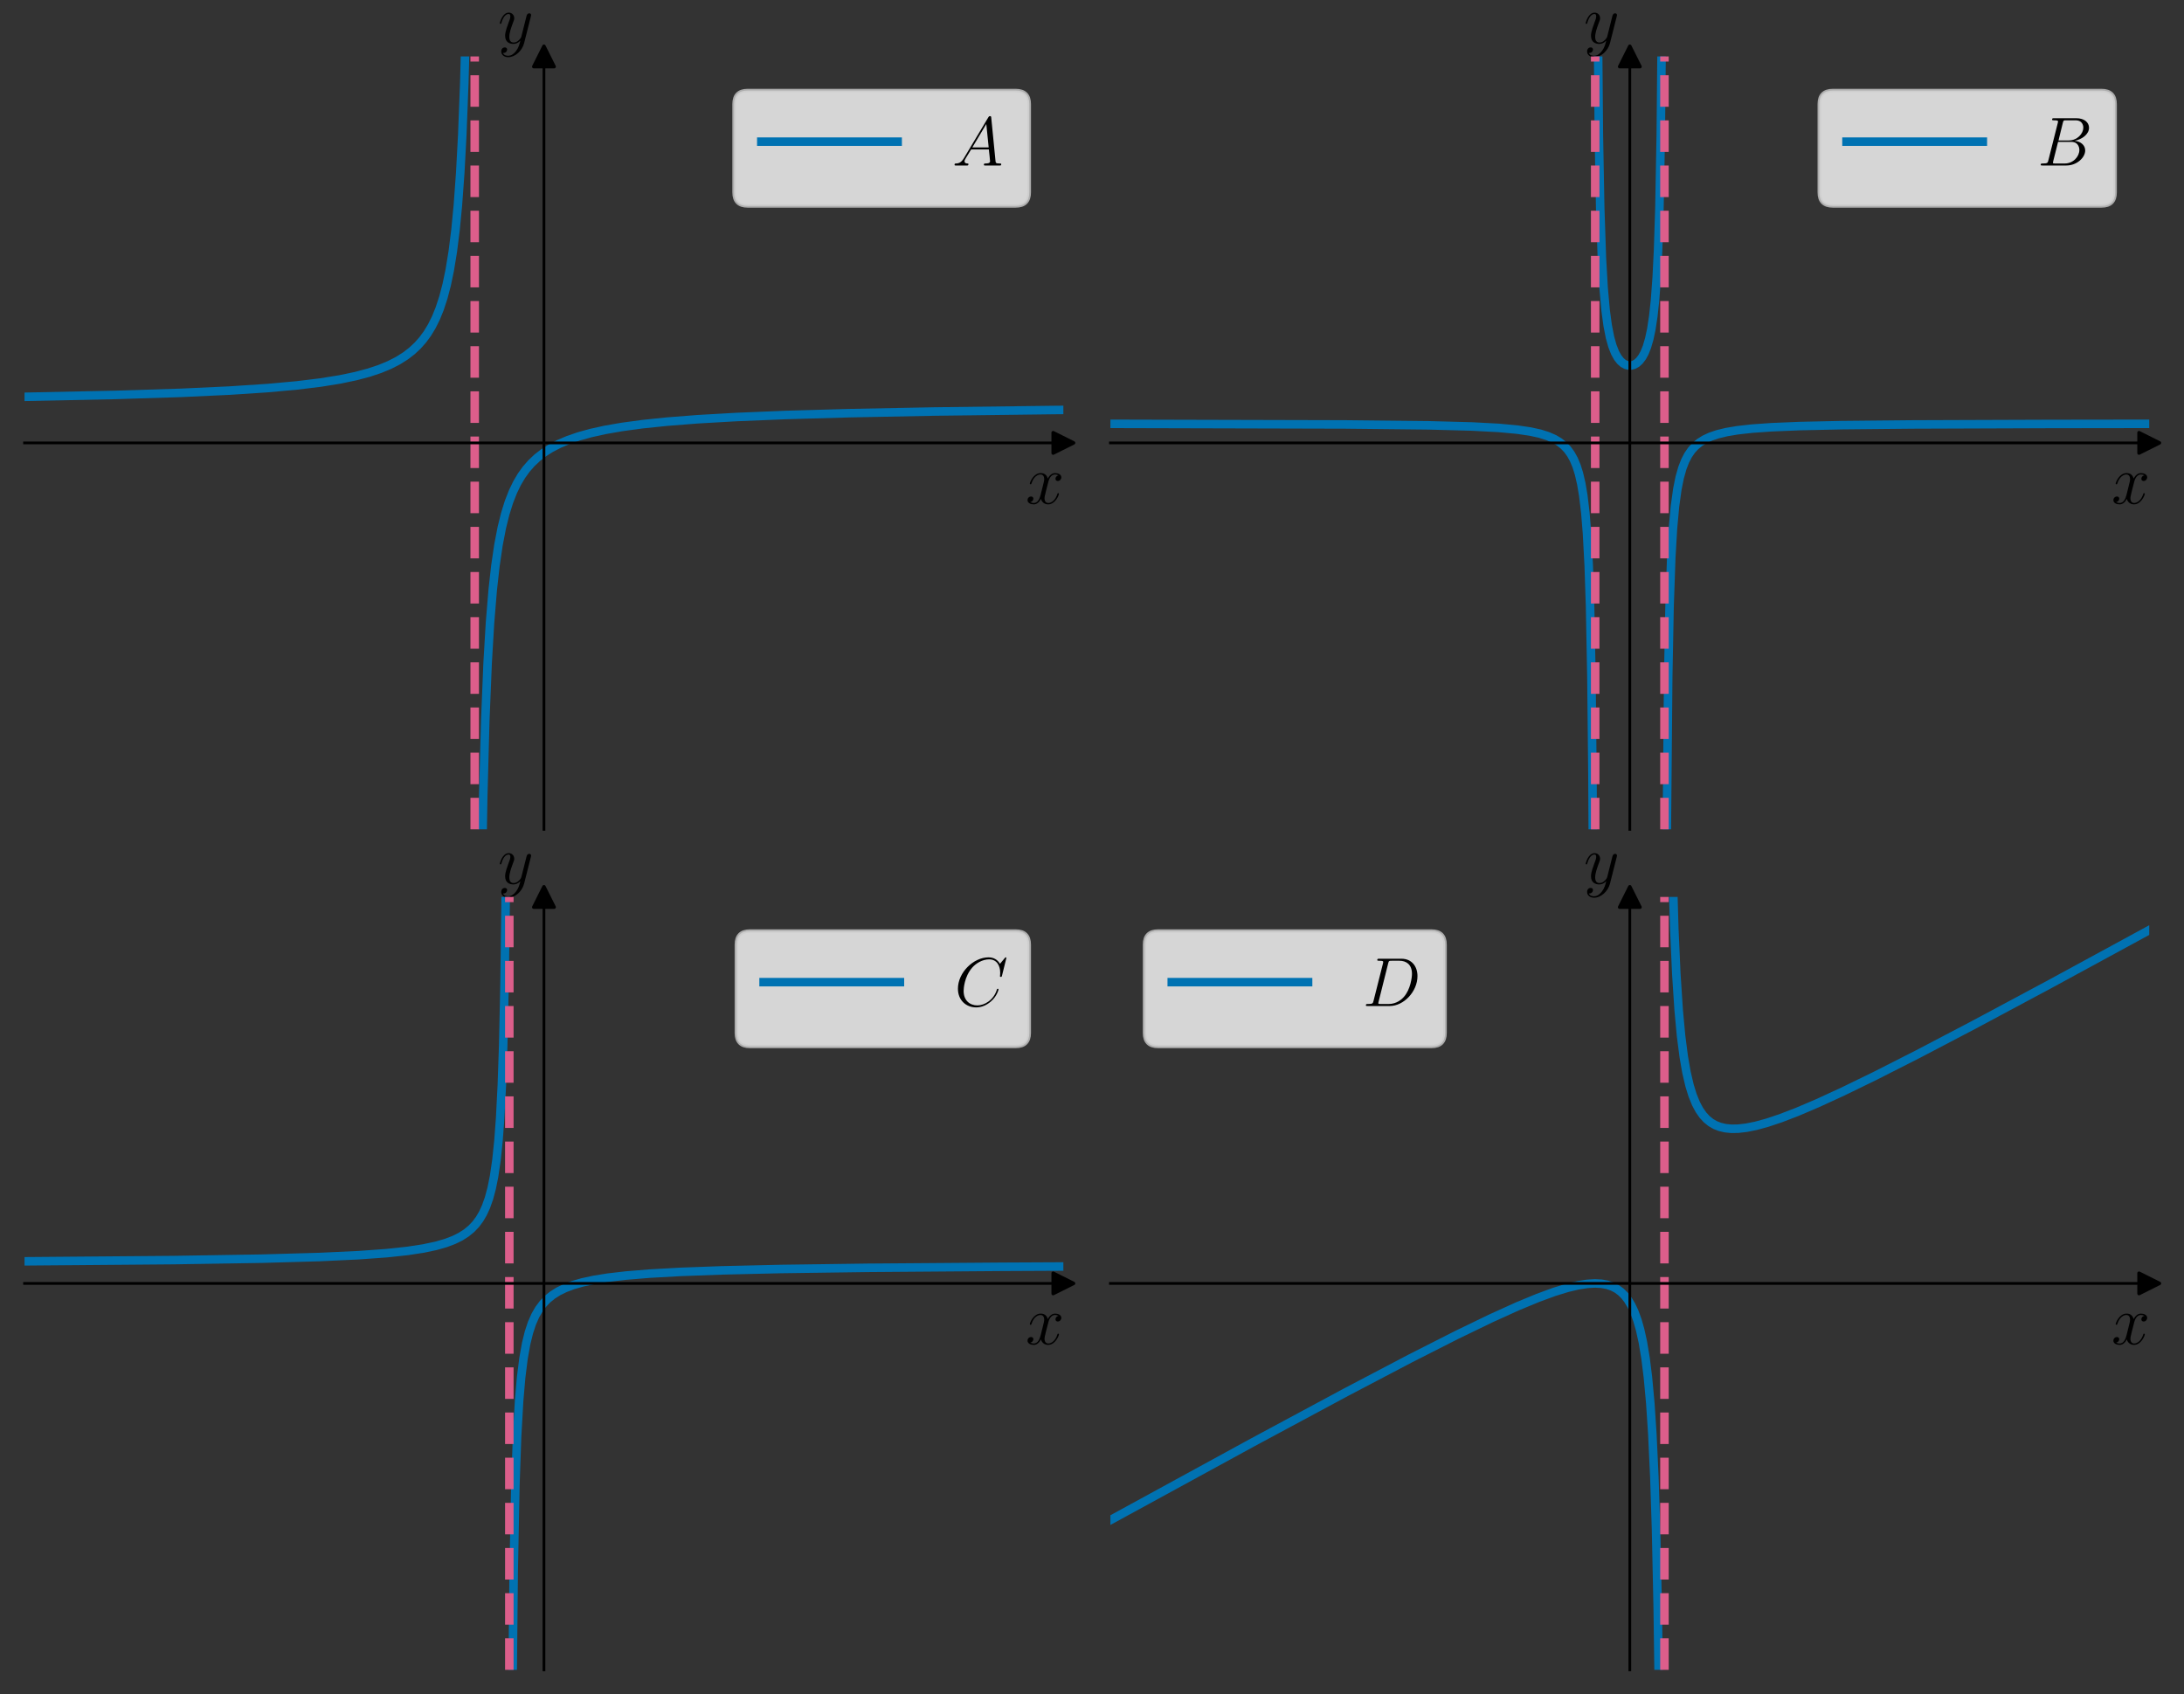 <?xml version="1.0" encoding="utf-8" standalone="no"?>
<!DOCTYPE svg PUBLIC "-//W3C//DTD SVG 1.1//EN"
  "http://www.w3.org/Graphics/SVG/1.1/DTD/svg11.dtd">
<svg xmlns:xlink="http://www.w3.org/1999/xlink" width="640.8pt" height="497.12pt" viewBox="0 0 640.8 497.12" xmlns="http://www.w3.org/2000/svg" version="1.1">
 <rect x="0" y="0" width="640.8" height="497.12" fill="#333333" stroke="none"/>
 <defs>
  <style type="text/css">*{stroke-linejoin: round; stroke-linecap: butt}</style>
 </defs>
 <g id="figure_1">
  <g id="patch_1">
   <path d="M 0 497.12 
L 640.8 497.12 
L 640.8 0 
L 0 0 
L 0 497.12 
z
" style="fill: none"/>
  </g>
  <g id="axes_1">
   <g id="patch_2">
    <path d="M 7.2 243.32 
L 312 243.32 
L 312 16.556 
L 7.2 16.556 
L 7.2 243.32 
z
" style="fill: none"/>
   </g>
   <g id="matplotlib.axis_1">
    <g id="text_1">
     <!-- $x$ -->
     <g transform="translate(300.913 147.775) scale(0.2 -0.2)">
      <defs>
       <path id="CMMI12-78" d="M 3034 2606 
C 2829 2567 2752 2414 2752 2293 
C 2752 2139 2874 2088 2963 2088 
C 3155 2088 3290 2254 3290 2427 
C 3290 2695 2982 2816 2714 2816 
C 2323 2816 2106 2433 2048 2312 
C 1901 2816 1504 2816 1389 2816 
C 736 2816 390 1980 390 1839 
C 390 1814 416 1782 461 1782 
C 512 1782 525 1820 538 1846 
C 755 2555 1184 2689 1370 2689 
C 1658 2689 1715 2420 1715 2267 
C 1715 2127 1677 1980 1600 1673 
L 1382 798 
C 1286 415 1101 64 762 64 
C 730 64 570 64 435 147 
C 666 192 717 383 717 460 
C 717 588 621 664 499 664 
C 346 664 179 530 179 326 
C 179 57 480 -64 755 -64 
C 1062 -64 1280 179 1414 441 
C 1517 64 1837 -64 2074 -64 
C 2726 -64 3072 773 3072 913 
C 3072 945 3046 971 3008 971 
C 2950 971 2944 939 2925 888 
C 2752 326 2381 64 2093 64 
C 1869 64 1747 230 1747 492 
C 1747 632 1773 734 1875 1156 
L 2099 2024 
C 2195 2408 2413 2689 2707 2689 
C 2720 2689 2899 2689 3034 2606 
z
" transform="scale(0.016)"/>
      </defs>
      <use xlink:href="#CMMI12-78" transform="scale(0.996)"/>
     </g>
    </g>
   </g>
   <g id="matplotlib.axis_2">
    <g id="text_2">
     <!-- $y$ -->
     <g transform="translate(146.087 12.681) scale(0.2 -0.2)">
      <defs>
       <path id="CMMI12-79" d="M 1683 -700 
C 1510 -939 1261 -1152 947 -1152 
C 870 -1152 563 -1152 467 -889 
C 486 -895 518 -895 531 -895 
C 723 -895 851 -729 851 -582 
C 851 -435 730 -384 634 -384 
C 531 -384 307 -458 307 -759 
C 307 -1071 582 -1286 947 -1286 
C 1587 -1286 2234 -700 2413 6 
L 3040 2485 
C 3046 2517 3059 2556 3059 2594 
C 3059 2689 2982 2753 2886 2753 
C 2829 2753 2694 2727 2643 2535 
L 2170 658 
C 2138 543 2138 530 2086 460 
C 1958 281 1747 64 1440 64 
C 1082 64 1050 415 1050 588 
C 1050 952 1222 1443 1395 1903 
C 1466 2088 1504 2178 1504 2305 
C 1504 2574 1312 2816 998 2816 
C 410 2816 173 1890 173 1839 
C 173 1814 198 1782 243 1782 
C 301 1782 307 1807 333 1897 
C 486 2433 730 2689 979 2689 
C 1037 2689 1146 2689 1146 2478 
C 1146 2312 1075 2127 979 1884 
C 666 1047 666 837 666 683 
C 666 77 1101 -64 1421 -64 
C 1606 -64 1837 -6 2061 230 
L 2067 224 
C 1971 -147 1907 -392 1683 -700 
z
" transform="scale(0.016)"/>
      </defs>
      <use xlink:href="#CMMI12-79" transform="scale(0.996)"/>
     </g>
    </g>
   </g>
   <g id="line2d_1">
    <defs>
     <path id="m20536d75b6" d="M 3 0 
L -3 -3 
L -3 3 
z
" style="stroke: #000000; stroke-linejoin: miter"/>
    </defs>
    <g>
     <use xlink:href="#m20536d75b6" x="312" y="129.938" style="stroke: #000000; stroke-linejoin: miter"/>
    </g>
   </g>
   <g id="line2d_2">
    <defs>
     <path id="m2963f57550" d="M 0 -3 
L -3 3 
L 3 3 
z
" style="stroke: #000000; stroke-linejoin: miter"/>
    </defs>
    <g>
     <use xlink:href="#m2963f57550" x="159.6" y="16.556" style="stroke: #000000; stroke-linejoin: miter"/>
    </g>
   </g>
   <g id="line2d_3">
    <path d="M 7.113 116.421 
L 33.81 115.869 
L 53.063 115.26 
L 67.453 114.59 
L 78.469 113.864 
L 87.103 113.08 
L 94.05 112.233 
L 99.707 111.323 
L 104.371 110.35 
L 108.242 109.321 
L 111.517 108.227 
L 114.296 107.073 
L 116.777 105.802 
L 118.96 104.427 
L 120.846 102.978 
L 122.533 101.404 
L 124.021 99.726 
L 125.411 97.835 
L 126.701 95.706 
L 127.892 93.311 
L 128.984 90.63 
L 130.075 87.313 
L 131.068 83.532 
L 131.961 79.253 
L 132.854 73.784 
L 133.648 67.466 
L 134.343 60.271 
L 135.037 50.72 
L 135.633 39.638 
L 136.228 24.23 
L 136.724 5.906 
L 136.871 -1 
M 140.042 498.12 
L 140.396 376.544 
L 140.793 308.886 
L 141.29 261.902 
L 141.786 233.525 
L 142.381 211.46 
L 143.076 194.466 
L 143.771 182.73 
L 144.565 173.095 
L 145.359 165.977 
L 146.252 159.908 
L 147.244 154.76 
L 148.237 150.754 
L 149.328 147.26 
L 150.519 144.224 
L 151.71 141.769 
L 153 139.59 
L 154.39 137.66 
L 155.978 135.847 
L 157.665 134.265 
L 159.55 132.807 
L 161.634 131.483 
L 164.016 130.242 
L 166.696 129.104 
L 169.772 128.045 
L 173.345 127.054 
L 177.513 126.132 
L 182.476 125.267 
L 188.43 124.459 
L 195.675 123.707 
L 204.706 123.002 
L 216.02 122.353 
L 230.41 121.76 
L 249.167 121.221 
L 274.275 120.733 
L 308.812 120.299 
L 312.087 120.267 
L 312.087 120.267 
" clip-path="url(#pfd28291aa7)" style="fill: none; stroke: #0072b2; stroke-width: 2.5; stroke-linecap: square"/>
   </g>
   <g id="line2d_4">
    <path d="M 139.28 243.32 
L 139.28 16.556 
" clip-path="url(#pfd28291aa7)" style="fill: none; stroke-dasharray: 9.25,4; stroke-dashoffset: 0; stroke: #dc5e8b; stroke-width: 2.5"/>
   </g>
   <g id="patch_3">
    <path d="M 159.6 243.32 
L 159.6 16.556 
" style="fill: none; stroke: #000000; stroke-width: 0.8; stroke-linejoin: miter; stroke-linecap: square"/>
   </g>
   <g id="patch_4">
    <path d="M 312 243.32 
L 312 16.556 
" style="fill: none"/>
   </g>
   <g id="patch_5">
    <path d="M 7.2 129.938 
L 312 129.938 
" style="fill: none; stroke: #000000; stroke-width: 0.8; stroke-linejoin: miter; stroke-linecap: square"/>
   </g>
   <g id="patch_6">
    <path d="M 7.2 16.556 
L 312 16.556 
" style="fill: none"/>
   </g>
   <g id="legend_1">
    <g id="patch_7">
     <path d="M 219.374 60.432 
L 298 60.432 
Q 302 60.432 302 56.432 
L 302 30.556 
Q 302 26.556 298 26.556 
L 219.374 26.556 
Q 215.374 26.556 215.374 30.556 
L 215.374 56.432 
Q 215.374 60.432 219.374 60.432 
z
" style="fill: #ffffff; opacity: 0.8; stroke: #cccccc; stroke-linejoin: miter"/>
    </g>
    <g id="line2d_5">
     <path d="M 223.374 41.556 
L 243.374 41.556 
L 263.374 41.556 
" style="fill: none; stroke: #0072b2; stroke-width: 2.5; stroke-linecap: square"/>
    </g>
    <g id="text_3">
     <!-- $A$ -->
     <g transform="translate(279.374 48.556) scale(0.2 -0.2)">
      <defs>
       <path id="CMMI12-41" d="M 1088 691 
C 864 314 646 186 339 186 
C 269 180 218 180 218 58 
C 218 24 250 0 294 0 
C 410 0 698 0 813 0 
C 998 0 1203 0 1382 0 
C 1421 0 1498 0 1498 122 
C 1498 180 1446 186 1408 186 
C 1261 186 1139 236 1139 388 
C 1139 476 1178 546 1261 685 
L 1747 1479 
L 3379 1479 
C 3386 1423 3386 1373 3392 1316 
C 3411 1152 3488 495 3488 376 
C 3488 186 3162 186 3059 186 
C 2989 186 2918 186 2918 70 
C 2918 0 2976 0 3014 0 
C 3123 0 3251 0 3360 0 
L 3725 0 
C 4115 0 4397 0 4403 0 
C 4448 0 4518 0 4518 122 
C 4518 186 4461 186 4365 186 
C 4013 186 4006 244 3987 434 
L 3597 4404 
C 3584 4531 3558 4544 3488 4544 
C 3424 4544 3386 4531 3328 4435 
L 1088 691 
z
M 1856 1664 
L 3142 3819 
L 3360 1664 
L 1856 1664 
z
" transform="scale(0.016)"/>
      </defs>
      <use xlink:href="#CMMI12-41" transform="scale(0.996)"/>
     </g>
    </g>
   </g>
  </g>
  <g id="axes_2">
   <g id="patch_8">
    <path d="M 325.8 243.32 
L 630.6 243.32 
L 630.6 16.556 
L 325.8 16.556 
L 325.8 243.32 
z
" style="fill: none"/>
   </g>
   <g id="matplotlib.axis_3">
    <g id="text_4">
     <!-- $x$ -->
     <g transform="translate(619.513 147.775) scale(0.2 -0.2)">
      <use xlink:href="#CMMI12-78" transform="scale(0.996)"/>
     </g>
    </g>
   </g>
   <g id="matplotlib.axis_4">
    <g id="text_5">
     <!-- $y$ -->
     <g transform="translate(464.687 12.681) scale(0.2 -0.2)">
      <use xlink:href="#CMMI12-79" transform="scale(0.996)"/>
     </g>
    </g>
   </g>
   <g id="line2d_6">
    <g>
     <use xlink:href="#m20536d75b6" x="630.6" y="129.938" style="stroke: #000000; stroke-linejoin: miter"/>
    </g>
   </g>
   <g id="line2d_7">
    <g>
     <use xlink:href="#m2963f57550" x="478.2" y="16.556" style="stroke: #000000; stroke-linejoin: miter"/>
    </g>
   </g>
   <g id="line2d_8">
    <path d="M 325.713 124.345 
L 394.687 124.525 
L 419.101 124.787 
L 431.903 125.13 
L 439.743 125.545 
L 445.102 126.038 
L 448.973 126.607 
L 451.851 127.239 
L 454.134 127.958 
L 456.019 128.785 
L 457.508 129.672 
L 458.798 130.695 
L 459.89 131.835 
L 460.882 133.195 
L 461.775 134.81 
L 462.569 136.712 
L 463.264 138.916 
L 463.959 141.897 
L 464.554 145.424 
L 465.15 150.437 
L 465.646 156.551 
L 466.142 165.9 
L 466.539 177.867 
L 466.936 198.489 
L 467.234 227.325 
L 467.432 262.273 
L 467.631 331.146 
M 468.758 -1 
L 469.119 39.727 
L 469.516 61.159 
L 470.012 75.758 
L 470.509 84.432 
L 471.104 91.066 
L 471.7 95.475 
L 472.394 99.016 
L 473.089 101.5 
L 473.883 103.515 
L 474.677 104.937 
L 475.471 105.939 
L 476.265 106.622 
L 477.059 107.044 
L 477.853 107.242 
L 478.647 107.229 
L 479.441 107.004 
L 480.234 106.551 
L 481.028 105.833 
L 481.822 104.785 
L 482.517 103.515 
L 483.212 101.793 
L 483.906 99.424 
L 484.502 96.627 
L 485.097 92.723 
L 485.594 88.116 
L 486.09 81.425 
L 486.487 73.463 
L 486.884 61.159 
L 487.281 39.727 
L 487.578 9.3 
L 487.642 -1 
M 488.769 331.146 
L 489.067 242.344 
L 489.464 198.489 
L 489.861 177.867 
L 490.357 163.655 
L 490.853 155.131 
L 491.449 148.548 
L 492.144 143.519 
L 492.838 140.077 
L 493.632 137.28 
L 494.426 135.237 
L 495.319 133.516 
L 496.312 132.078 
L 497.404 130.88 
L 498.694 129.811 
L 500.182 128.889 
L 501.869 128.11 
L 503.954 127.404 
L 506.534 126.779 
L 509.809 126.229 
L 514.076 125.752 
L 519.832 125.346 
L 528.07 125.006 
L 540.475 124.734 
L 561.217 124.528 
L 601.212 124.386 
L 630.687 124.345 
L 630.687 124.345 
" clip-path="url(#p19777b599d)" style="fill: none; stroke: #0072b2; stroke-width: 2.5; stroke-linecap: square"/>
   </g>
   <g id="line2d_9">
    <path d="M 468.04 243.32 
L 468.04 16.556 
" clip-path="url(#p19777b599d)" style="fill: none; stroke-dasharray: 9.25,4; stroke-dashoffset: 0; stroke: #dc5e8b; stroke-width: 2.5"/>
   </g>
   <g id="line2d_10">
    <path d="M 488.36 243.32 
L 488.36 16.556 
" clip-path="url(#p19777b599d)" style="fill: none; stroke-dasharray: 9.25,4; stroke-dashoffset: 0; stroke: #dc5e8b; stroke-width: 2.5"/>
   </g>
   <g id="patch_9">
    <path d="M 478.2 243.32 
L 478.2 16.556 
" style="fill: none; stroke: #000000; stroke-width: 0.8; stroke-linejoin: miter; stroke-linecap: square"/>
   </g>
   <g id="patch_10">
    <path d="M 630.6 243.32 
L 630.6 16.556 
" style="fill: none"/>
   </g>
   <g id="patch_11">
    <path d="M 325.8 129.938 
L 630.6 129.938 
" style="fill: none; stroke: #000000; stroke-width: 0.8; stroke-linejoin: miter; stroke-linecap: square"/>
   </g>
   <g id="patch_12">
    <path d="M 325.8 16.556 
L 630.6 16.556 
" style="fill: none"/>
   </g>
   <g id="legend_2">
    <g id="patch_13">
     <path d="M 537.778 60.432 
L 616.6 60.432 
Q 620.6 60.432 620.6 56.432 
L 620.6 30.556 
Q 620.6 26.556 616.6 26.556 
L 537.778 26.556 
Q 533.778 26.556 533.778 30.556 
L 533.778 56.432 
Q 533.778 60.432 537.778 60.432 
z
" style="fill: #ffffff; opacity: 0.8; stroke: #cccccc; stroke-linejoin: miter"/>
    </g>
    <g id="line2d_11">
     <path d="M 541.778 41.556 
L 561.778 41.556 
L 581.778 41.556 
" style="fill: none; stroke: #0072b2; stroke-width: 2.5; stroke-linecap: square"/>
    </g>
    <g id="text_6">
     <!-- $B$ -->
     <g transform="translate(597.778 48.556) scale(0.2 -0.2)">
      <defs>
       <path id="CMMI12-42" d="M 2342 3921 
C 2400 4160 2426 4160 2675 4160 
L 3507 4160 
C 4230 4160 4230 3544 4230 3485 
C 4230 2966 3712 2304 2867 2304 
L 1946 2304 
L 2342 3921 
z
M 3424 2275 
C 4122 2402 4755 2886 4755 3473 
C 4755 3970 4314 4352 3590 4352 
L 1536 4352 
C 1414 4352 1357 4352 1357 4226 
C 1357 4160 1414 4160 1510 4160 
C 1901 4160 1901 4112 1901 4044 
C 1901 4032 1901 3993 1875 3897 
L 1011 472 
C 954 249 941 185 493 185 
C 371 185 307 185 307 70 
C 307 0 346 0 474 0 
L 2669 0 
C 3648 0 4403 739 4403 1383 
C 4403 1906 3942 2224 3424 2275 
z
M 2515 185 
L 1651 185 
C 1562 185 1549 185 1510 192 
C 1440 198 1434 211 1434 261 
C 1434 305 1446 343 1459 399 
L 1907 2176 
L 3110 2176 
C 3866 2176 3866 1483 3866 1433 
C 3866 828 3309 185 2515 185 
z
" transform="scale(0.016)"/>
      </defs>
      <use xlink:href="#CMMI12-42" transform="scale(0.996)"/>
     </g>
    </g>
   </g>
  </g>
  <g id="axes_3">
   <g id="patch_14">
    <path d="M 7.2 489.92 
L 312 489.92 
L 312 263.156 
L 7.2 263.156 
L 7.2 489.92 
z
" style="fill: none"/>
   </g>
   <g id="matplotlib.axis_5">
    <g id="text_7">
     <!-- $x$ -->
     <g transform="translate(300.913 394.375) scale(0.2 -0.2)">
      <use xlink:href="#CMMI12-78" transform="scale(0.996)"/>
     </g>
    </g>
   </g>
   <g id="matplotlib.axis_6">
    <g id="text_8">
     <!-- $y$ -->
     <g transform="translate(146.087 259.281) scale(0.2 -0.2)">
      <use xlink:href="#CMMI12-79" transform="scale(0.996)"/>
     </g>
    </g>
   </g>
   <g id="line2d_12">
    <g>
     <use xlink:href="#m20536d75b6" x="312" y="376.538" style="stroke: #000000; stroke-linejoin: miter"/>
    </g>
   </g>
   <g id="line2d_13">
    <g>
     <use xlink:href="#m2963f57550" x="159.6" y="263.156" style="stroke: #000000; stroke-linejoin: miter"/>
    </g>
   </g>
   <g id="line2d_14">
    <path d="M 7.113 370.06 
L 50.979 369.699 
L 76.98 369.279 
L 93.752 368.8 
L 105.264 368.261 
L 113.502 367.664 
L 119.555 367.014 
L 124.22 366.301 
L 127.892 365.523 
L 130.77 364.699 
L 133.152 363.797 
L 135.137 362.815 
L 136.824 361.738 
L 138.312 360.517 
L 139.603 359.159 
L 140.694 357.697 
L 141.687 356.012 
L 142.58 354.077 
L 143.473 351.564 
L 144.267 348.601 
L 144.962 345.146 
L 145.656 340.423 
L 146.252 334.737 
L 146.748 328.077 
L 147.244 318.406 
L 147.641 306.828 
L 148.038 288.692 
L 148.336 266.532 
L 148.634 228.008 
L 148.832 181.359 
L 149.031 89.476 
M 150.347 498.12 
L 150.718 461.024 
L 151.214 435.806 
L 151.71 421.612 
L 152.306 411.068 
L 152.901 404.152 
L 153.596 398.588 
L 154.39 394.142 
L 155.184 390.925 
L 156.077 388.226 
L 157.069 385.968 
L 158.161 384.078 
L 159.352 382.491 
L 160.642 381.153 
L 162.131 379.946 
L 163.818 378.881 
L 165.803 377.909 
L 168.085 377.047 
L 170.864 376.246 
L 174.238 375.514 
L 178.407 374.846 
L 183.666 374.235 
L 190.514 373.674 
L 199.545 373.168 
L 211.851 372.715 
L 229.219 372.313 
L 254.625 371.964 
L 293.925 371.666 
L 312.087 371.577 
L 312.087 371.577 
" clip-path="url(#p765971c87b)" style="fill: none; stroke: #0072b2; stroke-width: 2.5; stroke-linecap: square"/>
   </g>
   <g id="line2d_15">
    <path d="M 149.44 489.92 
L 149.44 263.156 
" clip-path="url(#p765971c87b)" style="fill: none; stroke-dasharray: 9.25,4; stroke-dashoffset: 0; stroke: #dc5e8b; stroke-width: 2.5"/>
   </g>
   <g id="patch_15">
    <path d="M 159.6 489.92 
L 159.6 263.156 
" style="fill: none; stroke: #000000; stroke-width: 0.8; stroke-linejoin: miter; stroke-linecap: square"/>
   </g>
   <g id="patch_16">
    <path d="M 312 489.92 
L 312 263.156 
" style="fill: none"/>
   </g>
   <g id="patch_17">
    <path d="M 7.2 376.538 
L 312 376.538 
" style="fill: none; stroke: #000000; stroke-width: 0.8; stroke-linejoin: miter; stroke-linecap: square"/>
   </g>
   <g id="patch_18">
    <path d="M 7.2 263.156 
L 312 263.156 
" style="fill: none"/>
   </g>
   <g id="legend_3">
    <g id="patch_19">
     <path d="M 220.042 307.032 
L 298 307.032 
Q 302 307.032 302 303.032 
L 302 277.156 
Q 302 273.156 298 273.156 
L 220.042 273.156 
Q 216.042 273.156 216.042 277.156 
L 216.042 303.032 
Q 216.042 307.032 220.042 307.032 
z
" style="fill: #ffffff; opacity: 0.8; stroke: #cccccc; stroke-linejoin: miter"/>
    </g>
    <g id="line2d_16">
     <path d="M 224.042 288.156 
L 244.042 288.156 
L 264.042 288.156 
" style="fill: none; stroke: #0072b2; stroke-width: 2.5; stroke-linecap: square"/>
    </g>
    <g id="text_9">
     <!-- $C$ -->
     <g transform="translate(280.042 295.156) scale(0.2 -0.2)">
      <defs>
       <path id="CMMI12-43" d="M 4781 4423 
C 4781 4480 4736 4480 4723 4480 
C 4710 4480 4685 4480 4634 4416 
L 4192 3882 
C 3968 4264 3616 4480 3136 4480 
C 1754 4480 320 3088 320 1595 
C 320 533 1069 -128 2003 -128 
C 2515 -128 2963 88 3334 400 
C 3891 863 4058 1481 4058 1531 
C 4058 1588 4006 1588 3987 1588 
C 3930 1588 3923 1550 3910 1524 
C 3616 534 2752 57 2112 57 
C 1434 57 845 489 845 1391 
C 845 1595 909 2700 1632 3532 
C 1984 3939 2586 4295 3194 4295 
C 3898 4295 4211 3717 4211 3068 
C 4211 2903 4192 2764 4192 2738 
C 4192 2681 4256 2681 4275 2681 
C 4346 2681 4352 2687 4378 2801 
L 4781 4423 
z
" transform="scale(0.016)"/>
      </defs>
      <use xlink:href="#CMMI12-43" transform="scale(0.996)"/>
     </g>
    </g>
   </g>
  </g>
  <g id="axes_4">
   <g id="patch_20">
    <path d="M 325.8 489.92 
L 630.6 489.92 
L 630.6 263.156 
L 325.8 263.156 
L 325.8 489.92 
z
" style="fill: none"/>
   </g>
   <g id="matplotlib.axis_7">
    <g id="text_10">
     <!-- $x$ -->
     <g transform="translate(619.513 394.375) scale(0.2 -0.2)">
      <use xlink:href="#CMMI12-78" transform="scale(0.996)"/>
     </g>
    </g>
   </g>
   <g id="matplotlib.axis_8">
    <g id="text_11">
     <!-- $y$ -->
     <g transform="translate(464.687 259.281) scale(0.2 -0.2)">
      <use xlink:href="#CMMI12-79" transform="scale(0.996)"/>
     </g>
    </g>
   </g>
   <g id="line2d_17">
    <g>
     <use xlink:href="#m20536d75b6" x="630.6" y="376.538" style="stroke: #000000; stroke-linejoin: miter"/>
    </g>
   </g>
   <g id="line2d_18">
    <g>
     <use xlink:href="#m2963f57550" x="478.2" y="263.156" style="stroke: #000000; stroke-linejoin: miter"/>
    </g>
   </g>
   <g id="line2d_19">
    <path d="M 325.713 446.032 
L 367.594 423.155 
L 394.886 408.484 
L 413.742 398.585 
L 427.338 391.687 
L 437.461 386.789 
L 445.202 383.282 
L 451.256 380.775 
L 456.019 379.031 
L 459.89 377.84 
L 463.065 377.084 
L 465.745 376.668 
L 468.028 376.538 
L 469.913 376.644 
L 471.6 376.96 
L 473.089 377.47 
L 474.379 378.142 
L 475.57 379.012 
L 476.662 380.084 
L 477.654 381.356 
L 478.647 383.001 
L 479.54 384.904 
L 480.433 387.349 
L 481.227 390.141 
L 482.021 393.743 
L 482.815 398.504 
L 483.509 404.067 
L 484.204 411.619 
L 484.8 420.559 
L 485.395 433.223 
L 485.891 448.566 
L 486.388 471.767 
L 486.752 498.12 
M 489.014 -1 
L 489.266 98.946 
L 489.663 176.259 
L 490.159 224.776 
L 490.655 252.192 
L 491.25 272.541 
L 491.846 285.824 
L 492.541 296.419 
L 493.235 303.885 
L 494.029 310.06 
L 494.823 314.609 
L 495.716 318.438 
L 496.61 321.331 
L 497.602 323.776 
L 498.594 325.64 
L 499.686 327.2 
L 500.778 328.38 
L 501.969 329.339 
L 503.259 330.085 
L 504.648 330.629 
L 506.236 330.999 
L 508.023 331.173 
L 510.007 331.14 
L 512.389 330.866 
L 515.168 330.309 
L 518.443 329.417 
L 522.413 328.095 
L 527.276 326.227 
L 533.23 323.69 
L 540.673 320.268 
L 550.201 315.63 
L 562.606 309.331 
L 579.08 300.702 
L 601.609 288.637 
L 630.687 272.827 
L 630.687 272.827 
" clip-path="url(#pa73cf90f3a)" style="fill: none; stroke: #0072b2; stroke-width: 2.5; stroke-linecap: square"/>
   </g>
   <g id="line2d_20">
    <path d="M 488.36 489.92 
L 488.36 263.156 
" clip-path="url(#pa73cf90f3a)" style="fill: none; stroke-dasharray: 9.25,4; stroke-dashoffset: 0; stroke: #dc5e8b; stroke-width: 2.5"/>
   </g>
   <g id="patch_21">
    <path d="M 478.2 489.92 
L 478.2 263.156 
" style="fill: none; stroke: #000000; stroke-width: 0.8; stroke-linejoin: miter; stroke-linecap: square"/>
   </g>
   <g id="patch_22">
    <path d="M 630.6 489.92 
L 630.6 263.156 
" style="fill: none"/>
   </g>
   <g id="patch_23">
    <path d="M 325.8 376.538 
L 630.6 376.538 
" style="fill: none; stroke: #000000; stroke-width: 0.8; stroke-linejoin: miter; stroke-linecap: square"/>
   </g>
   <g id="patch_24">
    <path d="M 325.8 263.156 
L 630.6 263.156 
" style="fill: none"/>
   </g>
   <g id="legend_4">
    <g id="patch_25">
     <path d="M 339.8 307.032 
L 419.999 307.032 
Q 423.999 307.032 423.999 303.032 
L 423.999 277.156 
Q 423.999 273.156 419.999 273.156 
L 339.8 273.156 
Q 335.8 273.156 335.8 277.156 
L 335.8 303.032 
Q 335.8 307.032 339.8 307.032 
z
" style="fill: #ffffff; opacity: 0.8; stroke: #cccccc; stroke-linejoin: miter"/>
    </g>
    <g id="line2d_21">
     <path d="M 343.8 288.156 
L 363.8 288.156 
L 383.8 288.156 
" style="fill: none; stroke: #0072b2; stroke-width: 2.5; stroke-linecap: square"/>
    </g>
    <g id="text_12">
     <!-- $D$ -->
     <g transform="translate(399.8 295.156) scale(0.2 -0.2)">
      <defs>
       <path id="CMMI12-44" d="M 1005 472 
C 947 249 934 185 486 185 
C 365 185 301 185 301 70 
C 301 0 339 0 467 0 
L 2496 0 
C 3789 0 5050 1332 5050 2753 
C 5050 3671 4499 4352 3584 4352 
L 1530 4352 
C 1408 4352 1350 4352 1350 4231 
C 1350 4167 1408 4167 1504 4167 
C 1894 4167 1894 4116 1894 4046 
C 1894 4034 1894 3995 1869 3899 
L 1005 472 
z
M 2355 3931 
C 2413 4167 2438 4167 2688 4167 
L 3392 4167 
C 3994 4167 4544 3842 4544 2963 
C 4544 2644 4416 1536 3795 835 
C 3616 625 3130 185 2394 185 
L 1664 185 
C 1574 185 1562 185 1523 192 
C 1453 198 1446 211 1446 262 
C 1446 307 1459 345 1472 402 
L 2355 3931 
z
" transform="scale(0.016)"/>
      </defs>
      <use xlink:href="#CMMI12-44" transform="scale(0.996)"/>
     </g>
    </g>
   </g>
  </g>
 </g>
 <defs>
  <clipPath id="pfd28291aa7">
   <rect x="7.2" y="16.556" width="304.8" height="226.764"/>
  </clipPath>
  <clipPath id="p19777b599d">
   <rect x="325.8" y="16.556" width="304.8" height="226.764"/>
  </clipPath>
  <clipPath id="p765971c87b">
   <rect x="7.2" y="263.156" width="304.8" height="226.764"/>
  </clipPath>
  <clipPath id="pa73cf90f3a">
   <rect x="325.8" y="263.156" width="304.8" height="226.764"/>
  </clipPath>
 </defs>
</svg>
